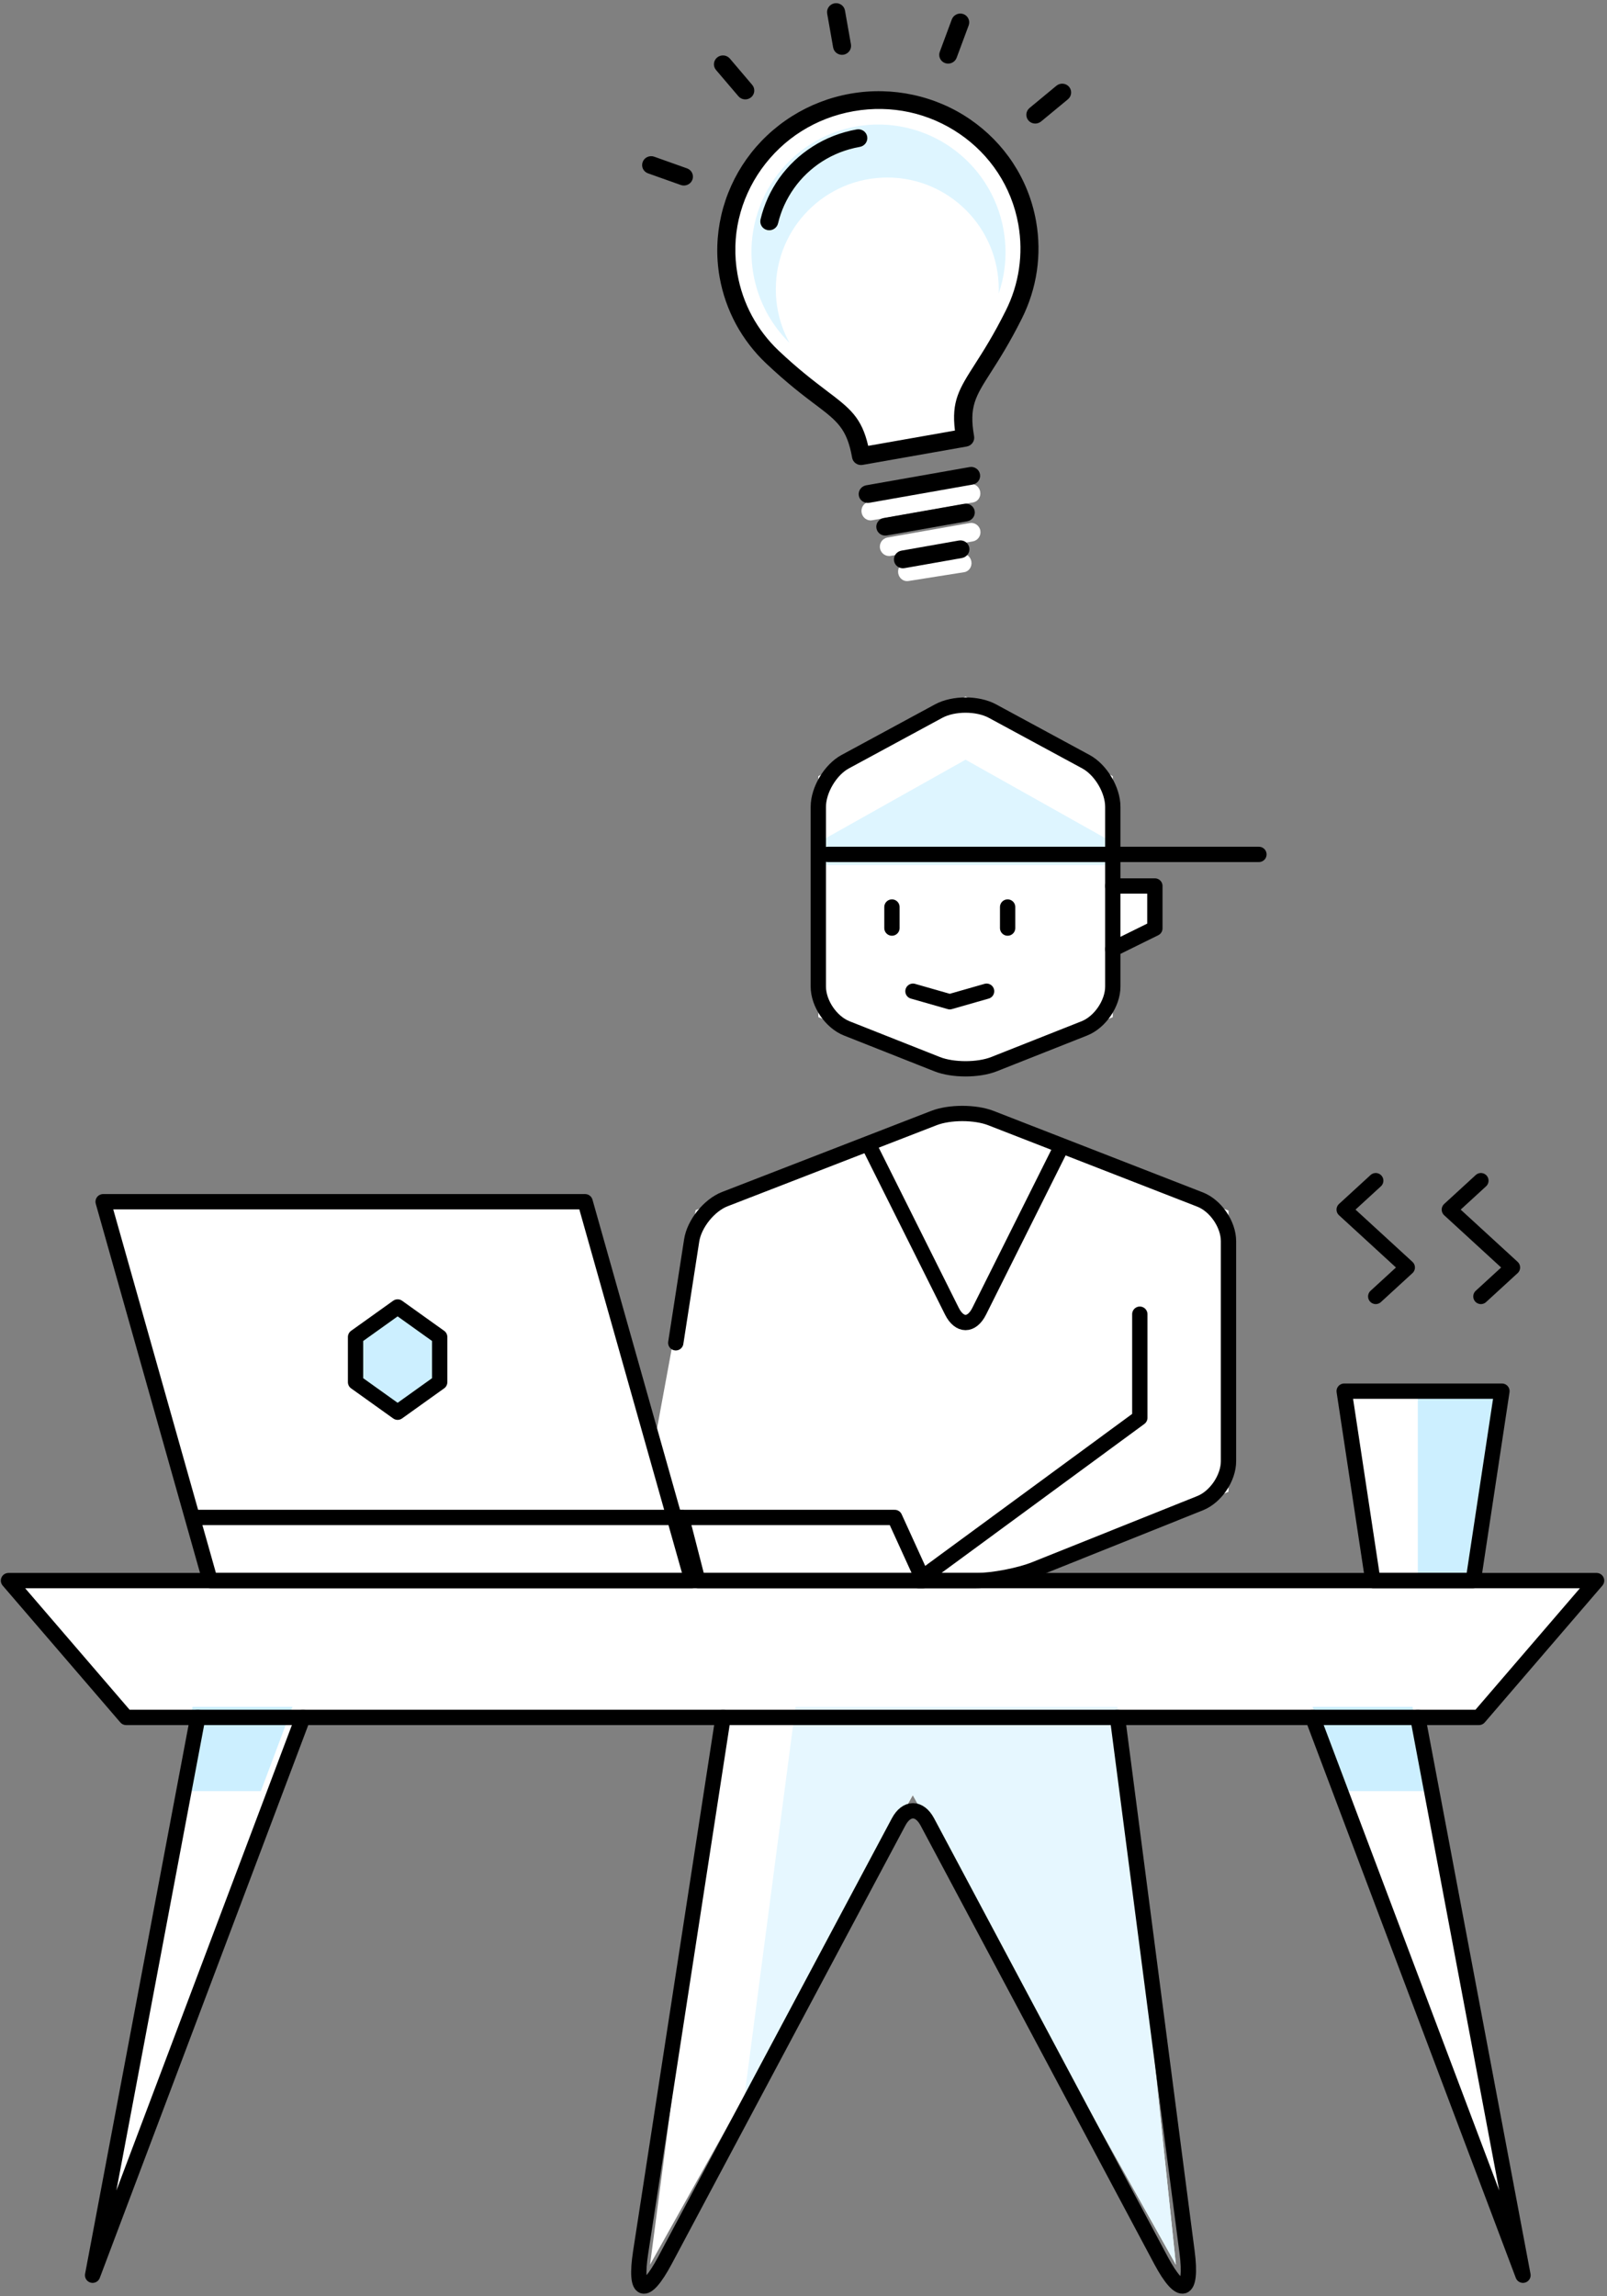 <?xml version="1.0" encoding="UTF-8"?>
<svg width="210px" height="300px" viewBox="0 0 210 300" version="1.1" xmlns="http://www.w3.org/2000/svg" xmlns:xlink="http://www.w3.org/1999/xlink">
    <rect x="0" y="0" width="210" height="300" fill="#808080" stroke="none"/>
    <!-- Generator: Sketch 49.2 (51160) - http://www.bohemiancoding.com/sketch -->
    <title>Group 3</title>
    <desc>Created with Sketch.</desc>
    <defs></defs>
    <g id="Page-1" stroke="none" stroke-width="1" fill="none" fill-rule="evenodd">
        <g id="Artboard" transform="translate(-651, -551)">
            <g id="Group-3" transform="translate(615, 546)">
                <g id="Group-2" transform="translate(117, 0)">
                    <path d="M47.937,23.961 C51.474,27.511 53.659,32.414 53.659,37.835 C53.659,39.949 53.323,41.994 52.702,43.911 C52.059,45.896 51.106,47.743 49.906,49.395 C47.891,52.166 46.254,53.98 44.98,55.393 C42.699,57.932 41.696,59.045 41.696,62.757 C41.696,63.362 41.199,63.86 40.597,63.86 L27.737,63.86 C27.13,63.86 26.633,63.362 26.633,62.757 C26.633,59.077 25.617,57.955 23.344,55.457 L23.34,55.457 C22.057,54.049 20.405,52.23 18.34,49.395 C17.135,47.743 16.183,45.896 15.535,43.911 C14.918,41.994 14.573,39.949 14.573,37.835 C14.573,35.18 15.107,32.645 16.064,30.332 L16.082,30.286 C17.075,27.899 18.52,25.748 20.3,23.961 C22.098,22.156 24.25,20.701 26.647,19.704 C28.951,18.744 31.481,18.213 34.121,18.213 C36.756,18.213 39.277,18.744 41.586,19.704 C43.987,20.701 46.148,22.156 47.937,23.961 Z" id="Fill-1-path" fill="#FFFFFF" transform="translate(34.116, 41.036) rotate(-10) translate(-34.116, -41.036) "></path>
                    <path d="M49.505,43.352 C49.512,43.164 49.516,42.975 49.516,42.785 C49.516,34.727 42.994,28.194 34.949,28.194 C26.903,28.194 20.382,34.727 20.382,42.785 C20.382,45.327 21.031,47.717 22.172,49.798 C20.978,48.623 19.956,47.264 19.15,45.755 C18.352,44.243 17.762,42.583 17.45,40.815 C17.059,38.594 17.131,36.395 17.59,34.319 C18.078,32.135 18.968,30.122 20.194,28.365 C21.432,26.589 23.018,25.055 24.875,23.868 C26.661,22.725 28.699,21.907 30.907,21.518 C33.112,21.129 35.298,21.202 37.371,21.664 C39.527,22.144 41.55,23.042 43.313,24.288 C46.795,26.736 49.346,30.516 50.145,35.05 C50.457,36.818 50.478,38.579 50.241,40.273 C50.093,41.329 49.845,42.359 49.505,43.352 Z" id="Combined-Shape" fill="#DEF5FF"></path>
                    <path d="M32.634,71.826 C31.996,71.826 31.474,71.281 31.474,70.609 C31.474,69.936 31.996,69.391 32.634,69.391 L46.06,69.391 C46.698,69.391 47.211,69.936 47.211,70.609 C47.211,71.281 46.698,71.826 46.06,71.826 L32.634,71.826 Z" id="Fill-1-path" fill="#FFFFFF" transform="translate(39.342, 70.609) rotate(-10) translate(-39.342, -70.609) "></path>
                    <path d="M35.101,76.696 C34.435,76.696 33.895,76.149 33.895,75.476 C33.895,74.802 34.435,74.261 35.101,74.261 L45.999,74.261 C46.665,74.261 47.211,74.802 47.211,75.476 C47.211,76.149 46.665,76.696 45.999,76.696 L35.101,76.696 Z" id="Fill-1-path" fill="#FFFFFF" transform="translate(40.553, 75.478) rotate(-10) translate(-40.553, -75.478) "></path>
                    <path d="M37.462,80.348 C36.829,80.348 36.316,79.803 36.316,79.13 C36.316,78.458 36.829,77.913 37.462,77.913 L44.854,77.913 C45.487,77.913 46,78.458 46,79.13 C46,79.803 45.487,80.348 44.854,80.348 L37.462,80.348 Z" id="Fill-1-path" fill="#FFFFFF" transform="translate(41.158, 79.13) rotate(-9) translate(-41.158, -79.13) "></path>
                    <path d="M27.644,69.923 C26.992,69.923 26.458,69.403 26.458,68.762 C26.458,68.121 26.992,67.601 27.644,67.601 L41.363,67.601 C42.015,67.601 42.539,68.121 42.539,68.762 C42.539,69.403 42.015,69.923 41.363,69.923 L27.644,69.923 Z M29.166,74.524 C28.514,74.524 27.985,74.004 27.985,73.363 C27.985,72.722 28.514,72.207 29.166,72.207 L39.836,72.207 C40.488,72.207 41.022,72.722 41.022,73.363 C41.022,74.004 40.488,74.524 39.836,74.524 L29.166,74.524 Z M30.693,79.13 C30.041,79.13 29.512,78.611 29.512,77.969 C29.512,77.328 30.041,76.808 30.693,76.808 L38.313,76.808 C38.966,76.808 39.495,77.328 39.495,77.969 C39.495,78.611 38.966,79.13 38.313,79.13 L30.693,79.13 Z M35.684,10.525 C35.684,11.166 35.151,11.686 34.503,11.686 C33.856,11.686 33.322,11.166 33.322,10.525 L33.322,6.031 C33.322,5.389 33.856,4.87 34.503,4.87 C35.151,4.87 35.684,5.389 35.684,6.031 L35.684,10.525 Z M49.349,22.905 C53.149,26.642 55.496,31.802 55.496,37.506 C55.496,39.731 55.135,41.883 54.468,43.9 C53.776,45.989 52.754,47.933 51.464,49.672 C49.299,52.587 47.54,54.497 46.171,55.983 C43.72,58.656 42.642,59.827 42.642,63.733 C42.642,64.37 42.109,64.894 41.461,64.894 L27.644,64.894 C26.992,64.894 26.458,64.37 26.458,63.733 C26.458,59.861 25.366,58.68 22.925,56.051 L22.92,56.051 C21.541,54.57 19.767,52.655 17.548,49.672 C16.253,47.933 15.23,45.989 14.533,43.9 C13.871,41.883 13.5,39.731 13.5,37.506 C13.5,34.712 14.074,32.044 15.102,29.61 L15.121,29.562 C16.189,27.05 17.741,24.786 19.653,22.905 C21.585,21.005 23.898,19.475 26.473,18.425 C28.949,17.415 31.667,16.856 34.503,16.856 C37.335,16.856 40.043,17.415 42.524,18.425 C45.104,19.475 47.426,21.005 49.349,22.905 Z M53.139,37.506 C53.139,32.443 51.054,27.861 47.678,24.547 C45.958,22.852 43.903,21.486 41.634,20.563 C39.44,19.674 37.033,19.183 34.503,19.183 C31.973,19.183 29.561,19.674 27.377,20.563 L27.372,20.563 C25.099,21.486 23.053,22.852 21.323,24.547 C19.618,26.229 18.24,28.225 17.301,30.436 L17.271,30.499 C16.367,32.647 15.868,35.013 15.868,37.506 C15.868,39.488 16.189,41.402 16.777,43.186 C17.395,45.042 18.299,46.766 19.44,48.302 C21.575,51.173 23.315,53.039 24.659,54.497 C27.283,57.32 28.588,58.729 28.795,62.572 L40.305,62.572 C40.508,58.699 41.792,57.305 44.431,54.433 C45.746,53.005 47.446,51.159 49.561,48.302 C50.708,46.766 51.612,45.042 52.225,43.186 C52.813,41.407 53.139,39.493 53.139,37.506 Z M48.983,14.645 C48.662,15.199 47.94,15.389 47.377,15.073 C46.818,14.757 46.626,14.048 46.947,13.499 L49.23,9.602 C49.551,9.053 50.273,8.859 50.836,9.174 C51.395,9.495 51.587,10.2 51.266,10.753 L48.983,14.645 Z M22.06,13.499 C22.381,14.048 22.188,14.757 21.63,15.073 C21.066,15.389 20.345,15.199 20.024,14.645 L17.736,10.753 C17.414,10.2 17.607,9.495 18.17,9.174 C18.734,8.859 19.45,9.053 19.777,9.602 L22.06,13.499 Z M11.776,22.759 C12.339,23.075 12.532,23.785 12.211,24.339 C11.884,24.888 11.168,25.077 10.604,24.761 L6.646,22.516 C6.078,22.196 5.885,21.491 6.211,20.937 C6.527,20.383 7.254,20.194 7.812,20.51 L11.776,22.759 Z M58.402,24.761 C57.839,25.077 57.117,24.888 56.796,24.339 C56.475,23.785 56.667,23.075 57.231,22.759 L61.189,20.51 C61.753,20.194 62.469,20.383 62.795,20.937 C63.112,21.491 62.919,22.196 62.36,22.516 L58.402,24.761 Z M22.243,31.899 C21.99,32.487 21.299,32.764 20.701,32.516 C20.103,32.268 19.826,31.593 20.073,31.005 C20.468,30.082 20.953,29.207 21.506,28.4 L21.511,28.396 L21.506,28.396 C22.079,27.57 22.727,26.797 23.429,26.102 C24.13,25.417 24.906,24.786 25.761,24.222 L25.756,24.222 C26.577,23.678 27.466,23.206 28.41,22.813 C29.354,22.414 30.352,22.113 31.385,21.904 C32.408,21.705 33.456,21.598 34.503,21.598 C35.151,21.598 35.684,22.118 35.684,22.755 C35.684,23.396 35.151,23.916 34.503,23.916 C33.579,23.916 32.69,24.008 31.849,24.173 C30.975,24.343 30.125,24.606 29.319,24.941 C28.543,25.262 27.787,25.67 27.071,26.141 C26.374,26.603 25.712,27.142 25.099,27.744 C24.491,28.342 23.943,29.003 23.463,29.693 C22.984,30.388 22.574,31.131 22.243,31.899 Z" id="Fill-1" fill="#000000" fill-rule="nonzero" transform="translate(34.5, 42) rotate(-10) translate(-34.5, -42) "></path>
                </g>
                <g id="illustration-1" transform="translate(0, 96)">
                    <polygon id="Fill-1" fill="#FFFFFF" points="118.197 115.5 155.916 115.5 167.522 115.5 196.537 103.898 196.537 67.16 161.719 53.625 126.901 67.102 124.967 78.762"></polygon>
                    <polyline id="Fill-2" fill="#FFFFFF" points="181.419 24.75 186.916 24.75 186.916 30.287 181.419 33"></polyline>
                    <polyline id="Fill-3" fill="#FFFFFF" points="61.847 132 48.103 204.875 75.591 132"></polyline>
                    <polyline id="Fill-4" fill="#FFFFFF" points="182.03 132 189.665 204.875 155.305 143.507 120.946 204.875 130.49 132"></polyline>
                    <polygon id="Fill-5" fill="#FFFFFF" points="229.268 133.375 52.481 133.375 37.108 115.5 244.64 115.5"></polygon>
                    <polyline id="Fill-6" fill="#FFFFFF" points="221.276 132 235.02 204.875 207.532 132"></polyline>
                    <polygon id="Fill-7" fill="#FFFFFF" points="228.523 115.5 215.403 115.5 211.655 90.75 232.271 90.75"></polygon>
                    <polygon id="Fill-8" fill="#FFFFFF" points="181.419 41.885 162.177 49.5 142.936 41.885 142.936 10.414 162.177 0 181.419 10.414"></polygon>
                    <polygon id="Fill-10" fill="#E6F7FF" points="155.251 143.507 189.665 204.875 182.017 132 139.955 132 133.315 182.623"></polygon>
                    <polygon id="Fill-11" fill="#CCEFFF" points="222.65 143 220.589 132 207.532 132 211.654 143"></polygon>
                    <polygon id="Fill-12" fill="#CCEFFF" points="59.099 143 61.16 132 74.217 132 70.094 143"></polygon>
                    <polygon id="Fill-14" fill="#CCEFFF" points="221.276 115.5 228.606 115.5 232.271 90.75 221.276 90.75"></polygon>
                    <polygon id="Fill-15" fill="#DEF5FF" points="142.936 22 142.936 19.054 162.177 8.25 181.419 19.054 181.419 22"></polygon>
                    <path d="M181.419,37.883 C181.419,40.093 179.745,42.547 177.697,43.357 L165.899,48.027 C163.843,48.841 160.503,48.838 158.456,48.027 L146.657,43.357 C144.602,42.544 142.936,40.102 142.936,37.883 L142.936,14.416 C142.936,12.206 144.511,9.562 146.454,8.51 L158.659,1.904 C160.602,0.852 163.752,0.852 165.695,1.904 L177.901,8.51 C179.844,9.562 181.419,12.196 181.419,14.416 L181.419,37.883 Z" id="Stroke-16" stroke="#000000" stroke-width="2" stroke-linejoin="round"></path>
                    <path d="M152.557,30.25 L152.557,27.5" id="Stroke-17" stroke="#000000" stroke-width="2" stroke-linecap="round" stroke-linejoin="round"></path>
                    <path d="M167.675,30.25 L167.675,27.5" id="Stroke-18" stroke="#000000" stroke-width="2" stroke-linecap="round" stroke-linejoin="round"></path>
                    <polygon id="Fill-19" fill="#FFFFFF" points="63.46 115.5 49.478 66 112.461 66 126.443 115.5"></polygon>
                    <polygon id="Stroke-20" stroke="#000000" stroke-width="2" stroke-linecap="round" stroke-linejoin="round" points="63.46 115.5 49.478 66 112.461 66 126.443 115.5"></polygon>
                    <polygon id="Fill-21" fill="#CCEFFF" points="93.458 89.571 87.961 93.5 82.463 89.571 82.463 83.679 87.961 79.75 93.458 83.679"></polygon>
                    <polygon id="Stroke-22" stroke="#000000" stroke-width="2" stroke-linejoin="round" points="93.458 89.571 87.961 93.5 82.463 89.571 82.463 83.679 87.961 79.75 93.458 83.679"></polygon>
                    <path d="M174.547,59.125 L163.962,80.303 C162.976,82.276 161.374,82.27 160.391,80.303 L149.808,59.125" id="Stroke-23" stroke="#000000" stroke-width="2" stroke-linecap="round" stroke-linejoin="round"></path>
                    <path d="M200.514,20.625 L144.164,20.625" id="Stroke-24" stroke="#000000" stroke-width="2" stroke-linecap="round" stroke-linejoin="round"></path>
                    <polyline id="Stroke-25" stroke="#000000" stroke-width="2" stroke-linecap="round" stroke-linejoin="round" points="164.926 38.5 160.116 39.875 155.305 38.5"></polyline>
                    <polyline id="Stroke-26" stroke="#000000" stroke-width="2" stroke-linecap="round" stroke-linejoin="round" points="181.419 24.75 186.916 24.75 186.916 30.287 181.419 33"></polyline>
                    <path d="M125.069,107.25 L61.847,107.25" id="Stroke-27" stroke="#000000" stroke-width="2" stroke-linecap="round" stroke-linejoin="round"></path>
                    <polygon id="Fill-28" fill="#FFFFFF" points="127.189 115.5 156.68 115.5 152.917 107.25 125.069 107.25"></polygon>
                    <polygon id="Stroke-29" stroke="#000000" stroke-width="2" stroke-linecap="round" stroke-linejoin="round" points="127.189 115.5 156.68 115.5 152.917 107.25 125.069 107.25"></polygon>
                    <path d="M184.948,80.695 L184.948,94.23 L155.974,115.5 L163.559,115.5 C165.771,115.5 169.225,114.835 171.277,114.013 L192.823,105.385 C194.874,104.564 196.537,102.102 196.537,99.897 L196.537,71.162 C196.537,68.952 194.86,66.507 192.816,65.712 L165.49,55.073 C163.435,54.274 160.092,54.275 158.048,55.067 L130.721,65.66 C128.666,66.456 126.724,68.88 126.386,71.056 L124.309,84.433" id="Stroke-30" stroke="#000000" stroke-width="2" stroke-linecap="round" stroke-linejoin="round"></path>
                    <polygon id="Stroke-32" stroke="#000000" stroke-width="2" stroke-linecap="round" stroke-linejoin="round" points="229.268 133.375 52.481 133.375 37.108 115.5 244.64 115.5"></polygon>
                    <polyline id="Stroke-33" stroke="#000000" stroke-width="2" stroke-linecap="round" stroke-linejoin="round" points="61.847 133.375 48.103 206.25 75.591 133.375"></polyline>
                    <polyline id="Stroke-34" stroke="#000000" stroke-width="2" stroke-linecap="round" stroke-linejoin="round" points="221.276 133.375 235.02 206.25 207.532 133.375"></polyline>
                    <path d="M182.03,133.375 L191.122,203.206 C191.836,208.684 190.312,209.183 187.714,204.308 L157.184,147.031 C156.146,145.084 154.461,145.091 153.427,147.031 L122.897,204.308 C120.301,209.177 118.88,208.695 119.72,203.246 L130.49,133.375" id="Stroke-38" stroke="#000000" stroke-width="2" stroke-linecap="round" stroke-linejoin="round"></path>
                    <polyline id="Stroke-39" stroke="#000000" stroke-width="2" stroke-linecap="round" stroke-linejoin="round" points="215.778 78.375 219.901 74.594 211.655 67.031 215.778 63.25"></polyline>
                    <polyline id="Stroke-40" stroke="#000000" stroke-width="2" stroke-linecap="round" stroke-linejoin="round" points="229.522 78.375 233.645 74.594 225.399 67.031 229.522 63.25"></polyline>
                    <polygon id="Stroke-41" stroke="#000000" stroke-width="2" stroke-linecap="round" stroke-linejoin="round" points="228.523 115.5 215.403 115.5 211.655 90.75 232.271 90.75"></polygon>
                </g>
            </g>
        </g>
    </g>
</svg>